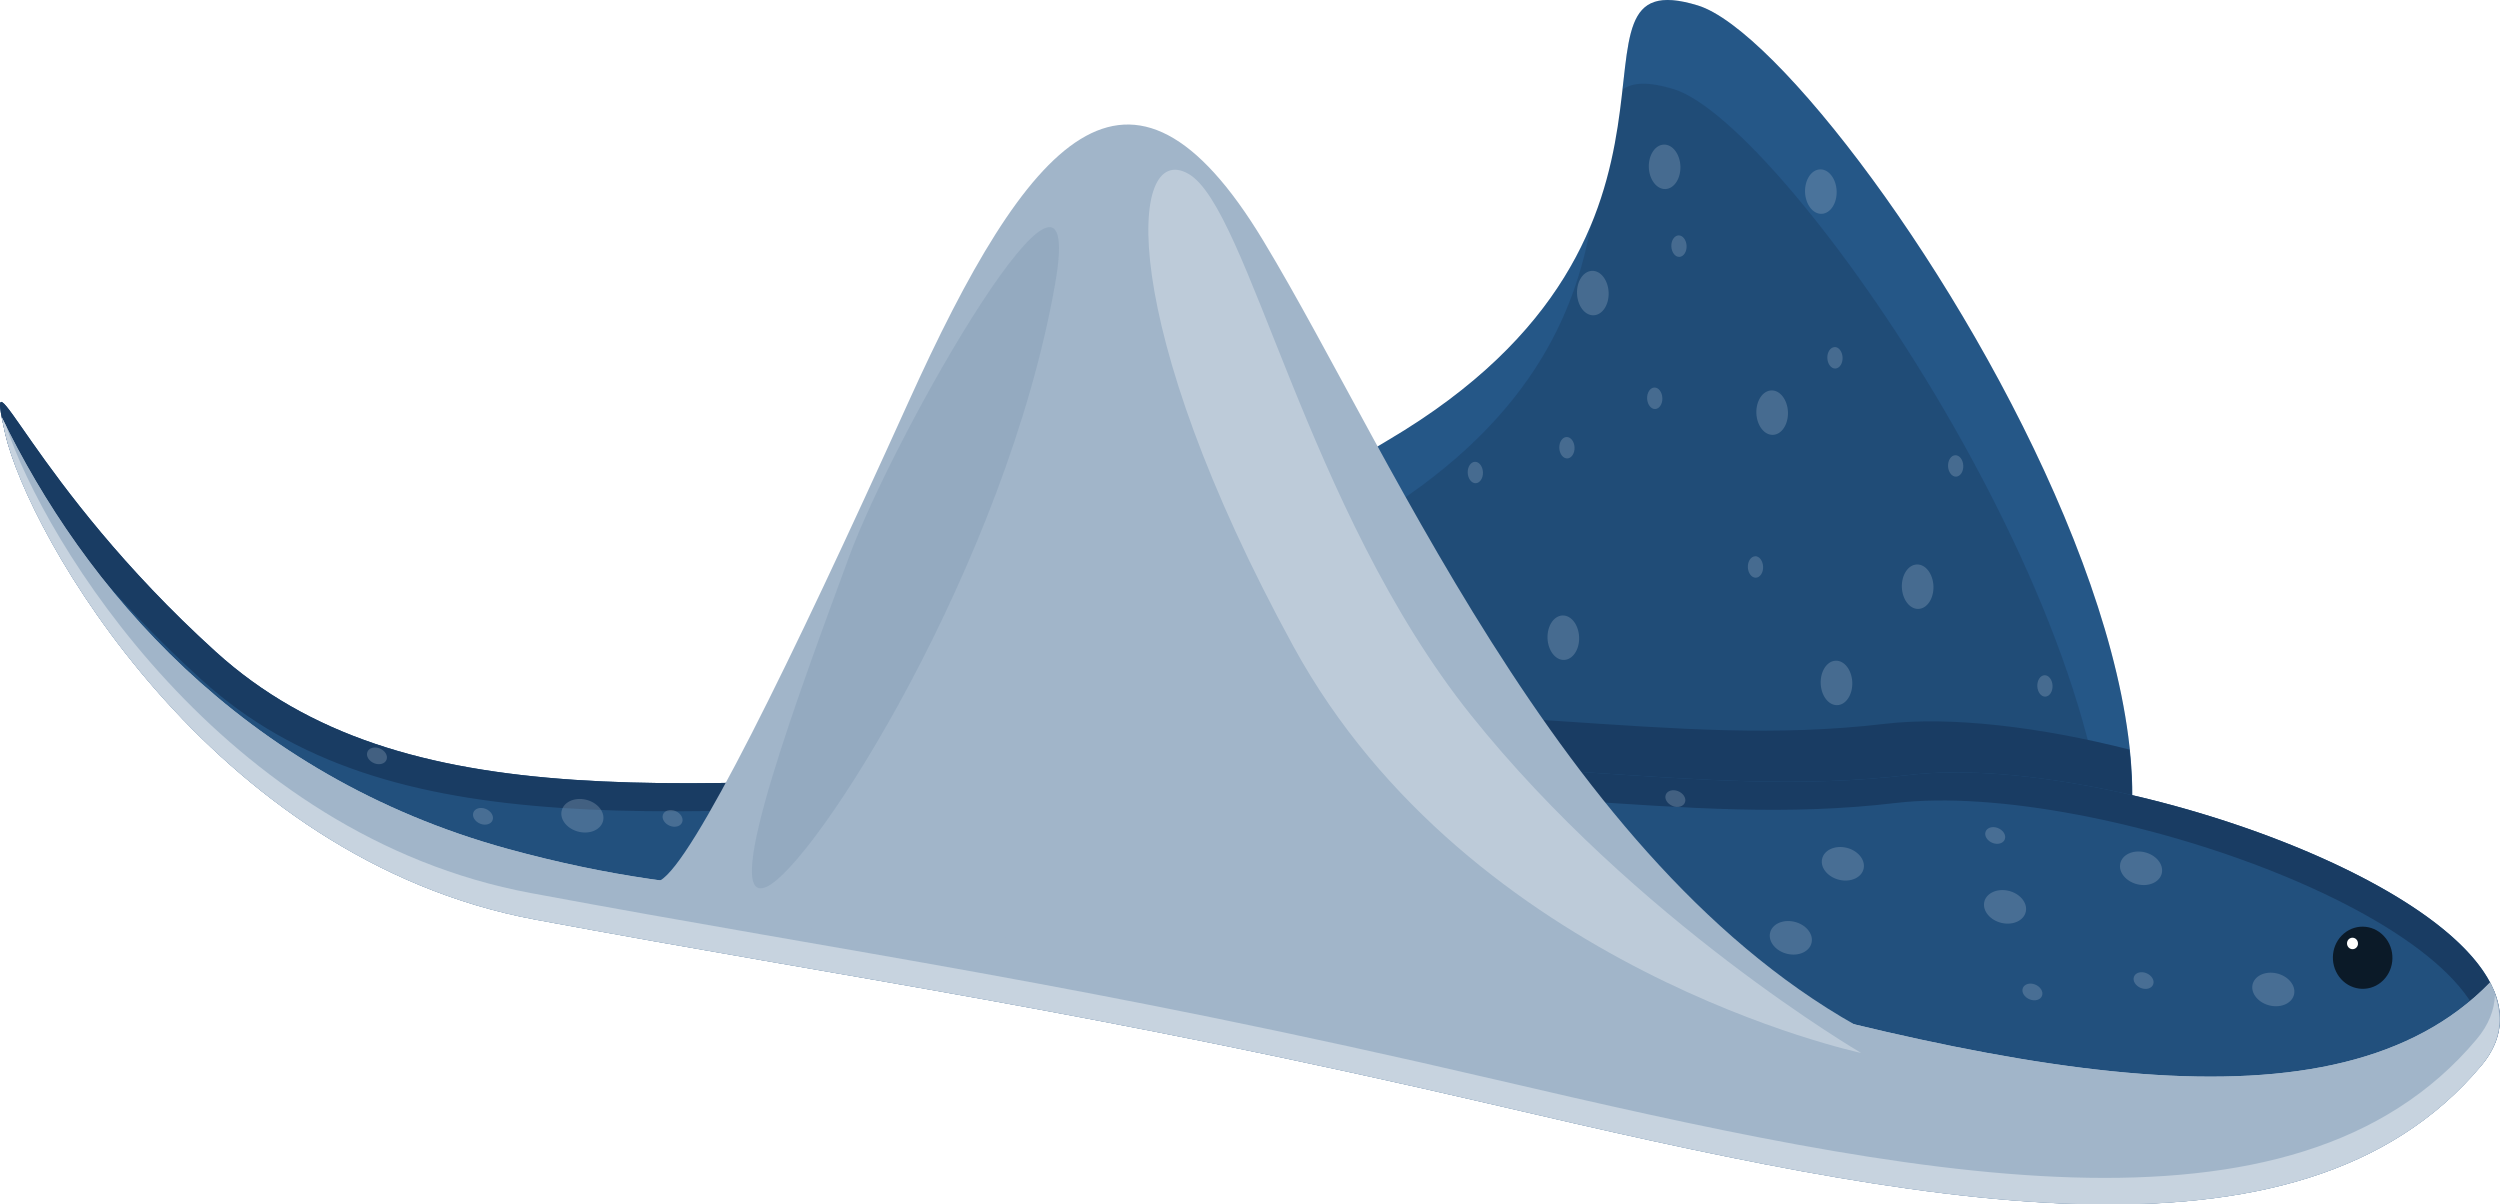 <?xml version="1.0" encoding="UTF-8"?>
<svg id="Layer_2" data-name="Layer 2" xmlns="http://www.w3.org/2000/svg" xmlns:xlink="http://www.w3.org/1999/xlink" viewBox="0 0 311.71 150.18">
  <defs>
    <style>
      .cls-1 {
        opacity: .1;
      }

      .cls-1, .cls-2, .cls-3, .cls-4 {
        isolation: isolate;
      }

      .cls-1, .cls-2, .cls-3, .cls-4, .cls-5, .cls-6, .cls-7, .cls-8, .cls-9, .cls-10, .cls-11 {
        stroke-width: 0px;
      }

      .cls-1, .cls-10 {
        fill: #204c77;
      }

      .cls-2, .cls-3 {
        opacity: .3;
      }

      .cls-2, .cls-5 {
        fill: #a1b5c9;
      }

      .cls-3, .cls-4, .cls-11 {
        fill: #fff;
      }

      .cls-4 {
        opacity: .4;
      }

      .cls-12 {
        opacity: .2;
      }

      .cls-6 {
        fill: #3680c9;
      }

      .cls-7 {
        fill: #193c63;
      }

      .cls-8 {
        fill: #0b1a28;
      }

      .cls-9 {
        fill: #22507d;
      }

      .cls-13 {
        filter: url(#outer-glow-1);
      }
    </style>
    <filter id="outer-glow-1" filterUnits="userSpaceOnUse">
      <feOffset dx="0" dy="0"/>
      <feGaussianBlur result="blur" stdDeviation="10.29"/>
      <feFlood flood-color="#000" flood-opacity=".5"/>
      <feComposite in2="blur" operator="in"/>
      <feComposite in="SourceGraphic"/>
    </filter>
  </defs>
  <g id="Layer_1-2" data-name="Layer 1">
    <g class="cls-13">
      <path class="cls-10" d="m151.22,116.86c-37.74-8.11-22.33-35.9,21.86-61.98C217.28,28.79,192.33-5.25,211.69.68c19.36,5.93,93.49,122.01,27.08,126.03-25.68,1.56-49.81-1.74-87.55-9.85Z"/>
      <g class="cls-12">
        <path class="cls-6" d="m170.06,65.31c20.9-12.34,26.33-26.45,28.31-37.28-3.58,8.66-10.61,18.19-25.28,26.85-27.27,16.1-43.52,32.83-43.15,45.19,5.85-10.59,19.93-22.85,40.13-34.77h0Zm38.61-54.2c14.19,4.35,57.77,67.88,53.87,103.07C279.4,83.18,227.44,5.5,211.69.68c-8.25-2.52-8.46,2.21-9.39,10.49,1.29-.92,3.25-1.01,6.37-.06h0Z"/>
      </g>
      <path class="cls-7" d="m235.01,90.25c-27.01,3.19-49.01-3.79-100.56-1.18-.42.02-.81.04-1.23.07-7.37,12.82-2.78,23.27,18,27.73,37.74,8.11,61.87,11.4,87.55,9.85,22.17-1.34,28.63-15.2,26.74-33.26-11.14-2.83-22.3-4.17-30.5-3.21h0Z"/>
      <path class="cls-9" d="m309.37,132.88c14.78-17.64-44.24-39.45-71.25-36.26-27.01,3.19-49.01-3.79-100.56-1.18-51.54,2.61-87.41,6.89-110.65-14.17C3.67,60.21-2.16,41.75.65,54.08c2.81,12.34,25.54,53.01,66.1,60.58,40.56,7.57,68.67,11.23,120.24,23.25,51.57,12.03,99.56,22.2,122.38-5.04h0Z"/>
      <path class="cls-7" d="m236.36,100.12c25.03-2.95,77.52,15.56,73.31,32.33,13.5-17.56-44.76-39-71.55-35.83-27.01,3.19-49.01-3.79-100.56-1.18-51.54,2.61-87.41,6.89-110.65-14.17C3.67,60.21-2.16,41.75.65,54.08c.26,1.16.76,2.64,1.38,4.25,3.96,5.65,11.26,15.69,23.12,26.44,23.24,21.06,59.1,16.78,110.65,14.17,51.54-2.61,73.55,4.37,100.56,1.18h0Z"/>
      <path class="cls-5" d="m186.99,137.92c51.57,12.03,99.56,22.2,122.38-5.04,2.83-3.38,2.94-6.9,1.1-10.38-19.15,19.71-59.33,11.99-112.87-4-63.25-18.89-84.03,1.14-134.26-12.65C29.98,96.7,10.32,72.93.21,52c.11.57.25,1.24.44,2.08,2.81,12.34,25.54,53.01,66.1,60.58,40.56,7.57,68.67,11.23,120.24,23.25h0Z"/>
      <path class="cls-5" d="m186.99,137.92c51.57,12.03,99.56,22.2,122.38-5.04,2.83-3.38,2.94-6.9,1.1-10.38-19.15,19.71-59.33,11.99-112.87-4-63.25-18.89-84.03,1.14-134.26-12.65C29.98,96.7,10.32,72.93.21,52c.11.57.25,1.24.44,2.08,2.81,12.34,25.54,53.01,66.1,60.58,40.56,7.57,68.67,11.23,120.24,23.25h0Z"/>
      <path class="cls-4" d="m66.19,111.35C27.83,104.2,5.45,67.47.75,53.06c-.18-.35-.37-.71-.54-1.06.11.57.25,1.24.44,2.08,2.81,12.34,25.54,53.01,66.1,60.58,40.56,7.57,68.67,11.23,120.24,23.25,51.57,12.03,99.56,22.2,122.38-5.04,2.4-2.86,2.75-5.83,1.71-8.78-.08,1.85-.77,3.68-2.27,5.47-22.82,27.24-70.8,17.06-122.38,5.04-51.57-12.03-79.68-15.68-120.24-23.25h0Z"/>
      <path class="cls-5" d="m236.97,130.68s-58.38-11.77-114.36-13.9c-55.98-2.13-44.32-4.67-40.28-7.01,4.05-2.34,15.97-26.54,30.91-59.58,14.95-33.05,27.57-47.79,44.25-20.21,16.68,27.59,39.06,82.11,79.47,100.7h0Z"/>
      <path class="cls-3" d="m232.03,131.27s-28.06-16.4-48.62-42.1c-20.56-25.7-27.74-63.25-35.24-67.5-7.51-4.25-8.97,18.55,13.09,58.91,22.07,40.36,70.77,50.7,70.77,50.7h0Z"/>
      <path class="cls-8" d="m292.24,116.4c1.59-1.34,3.93-1.09,5.22.58.02.02.03.04.05.06,1.26,1.69.98,4.12-.64,5.44-1.61,1.31-3.95,1-5.21-.69-1.24-1.67-.99-4.06.58-5.39Z"/>
      <path class="cls-11" d="m293.37,116.92c.38.03.66.38.63.77,0,.02,0,.03,0,.05-.05.39-.4.66-.78.6-.37-.06-.63-.42-.58-.81.05-.37.37-.64.73-.61Z"/>
      <path class="cls-1" d="m105.81,69.57c-5.74,15.65-16.25,43.55-10.29,41.03,5.96-2.51,29.97-40.34,36.06-75.33,4.08-23.44-20.03,18.64-25.77,34.29Z"/>
      <path class="cls-2" d="m220.86,48.68c1.09-.04,2.01,1.17,2.07,2.7.05,1.53-.78,2.8-1.87,2.84-1.09.04-2.01-1.17-2.07-2.7-.05-1.53.78-2.8,1.87-2.84Zm8.02,33.7c1.09-.04,2.01,1.17,2.07,2.7.05,1.53-.78,2.8-1.87,2.84s-2.01-1.17-2.07-2.7c-.05-1.53.78-2.8,1.87-2.84Zm20.71,32.7c-1.43-.32-2.41-1.48-2.19-2.59.22-1.11,1.57-1.75,3-1.43s2.41,1.48,2.19,2.59c-.22,1.11-1.57,1.75-3,1.43h0Zm33.45,10.3c-1.43-.32-2.41-1.48-2.19-2.59.23-1.11,1.57-1.75,3-1.43,1.43.32,2.41,1.48,2.19,2.59-.22,1.11-1.57,1.75-3,1.43h0Zm-53.67-15.67c-1.43-.32-2.42-1.48-2.19-2.59.22-1.11,1.57-1.75,3-1.43s2.41,1.48,2.19,2.59-1.57,1.75-3,1.43h0Zm37.18.56c-1.43-.32-2.42-1.48-2.19-2.59.22-1.11,1.57-1.75,3-1.43s2.41,1.48,2.19,2.59c-.22,1.11-1.57,1.75-3,1.43h0Zm-43.67,8.67c-1.43-.32-2.41-1.48-2.19-2.59.22-1.11,1.57-1.75,3-1.43s2.42,1.48,2.19,2.59c-.22,1.11-1.57,1.75-3,1.43h0Zm-152.86-17.81c.23-1.11,1.57-1.75,3-1.43s2.41,1.48,2.19,2.59c-.23,1.11-1.57,1.75-3,1.43-1.43-.32-2.42-1.48-2.19-2.59Zm158.72-57.86c.53-.02.97.57,1,1.31.03.74-.38,1.35-.9,1.37-.53.02-.97-.57-1-1.3-.03-.74.38-1.35.9-1.37Zm15.05,13.49c.53-.02.97.57,1,1.3.03.74-.38,1.35-.9,1.37-.52.02-.97-.57-1-1.3-.03-.74.38-1.35.9-1.37Zm11.13,27.43c.52-.02.97.57,1,1.3s-.38,1.35-.9,1.37c-.53.02-.97-.57-1-1.3-.03-.74.38-1.35.9-1.37Zm-59.6-29.7c.53-.02.97.57,1,1.3s-.38,1.35-.9,1.37c-.53.02-.97-.57-1-1.3-.03-.74.38-1.35.9-1.37Zm10.95-6.17c.53-.02.97.57,1,1.31.03.74-.38,1.35-.9,1.37-.52.02-.97-.57-1-1.31-.03-.74.38-1.35.9-1.37Zm3.02-18.97c.52-.02.97.57,1,1.31.03.74-.38,1.35-.9,1.37-.53.02-.97-.57-1-1.31-.03-.74.38-1.35.9-1.37Zm-25.39,28.23c.52-.02.97.57,1,1.3.03.74-.38,1.35-.9,1.37-.52.02-.97-.57-1-1.3-.03-.74.38-1.35.9-1.37Zm34.93,11.77c.53-.02.97.57,1,1.31.03.74-.38,1.35-.9,1.37-.53.02-.97-.57-1-1.3-.03-.74.38-1.35.9-1.37Zm47.24,52.44c.18-.51.87-.72,1.53-.46.66.26,1.06.88.87,1.4-.18.51-.87.72-1.53.46-.66-.26-1.06-.88-.87-1.4Zm-18.5-18.09c.18-.51.87-.72,1.53-.46.66.26,1.06.88.87,1.4-.18.51-.87.72-1.53.46-.66-.26-1.06-.88-.87-1.4Zm4.64,19.51c.18-.51.87-.72,1.53-.46.66.26,1.06.88.87,1.4-.18.51-.87.72-1.53.46-.66-.26-1.06-.88-.87-1.4Zm-44.52-24.11c.18-.51.87-.72,1.53-.46s1.06.88.87,1.4c-.18.51-.87.72-1.53.46-.66-.26-1.06-.88-.87-1.4Zm-148.67,2.21c.18-.51.87-.72,1.53-.46.66.26,1.06.88.87,1.4-.18.51-.87.72-1.53.46-.66-.26-1.06-.88-.87-1.4Zm-13.22-7.54c.18-.51.87-.72,1.53-.46s1.06.88.87,1.4c-.18.51-.87.72-1.53.46-.66-.26-1.06-.88-.87-1.4Zm36.86,7.8c.18-.51.87-.72,1.53-.46s1.06.88.87,1.4c-.18.51-.87.72-1.53.46-.66-.26-1.06-.88-.87-1.4Zm115.84-67.8c1.09-.04,2.01,1.17,2.07,2.7.06,1.53-.78,2.8-1.87,2.84-1.09.04-2.01-1.17-2.07-2.7-.06-1.53.78-2.8,1.87-2.84Zm28.43-12.65c1.09-.04,2.01,1.17,2.07,2.7.05,1.53-.78,2.8-1.87,2.84-1.09.04-2.01-1.17-2.07-2.7-.05-1.53.78-2.8,1.87-2.84Zm-32.11,55.62c1.09-.04,2.01,1.17,2.07,2.7s-.78,2.8-1.87,2.84c-1.09.04-2.01-1.17-2.07-2.7-.05-1.53.78-2.8,1.87-2.84Zm44.18-6.36c1.09-.04,2.01,1.17,2.07,2.7.05,1.53-.78,2.8-1.87,2.84-1.09.04-2.01-1.17-2.07-2.7-.05-1.53.78-2.8,1.87-2.84Zm-31.55-52.35c1.09-.04,2.01,1.17,2.07,2.7.05,1.53-.78,2.8-1.87,2.84-1.09.04-2.01-1.17-2.07-2.7-.05-1.53.78-2.8,1.87-2.84Z"/>
    </g>
  </g>
</svg>